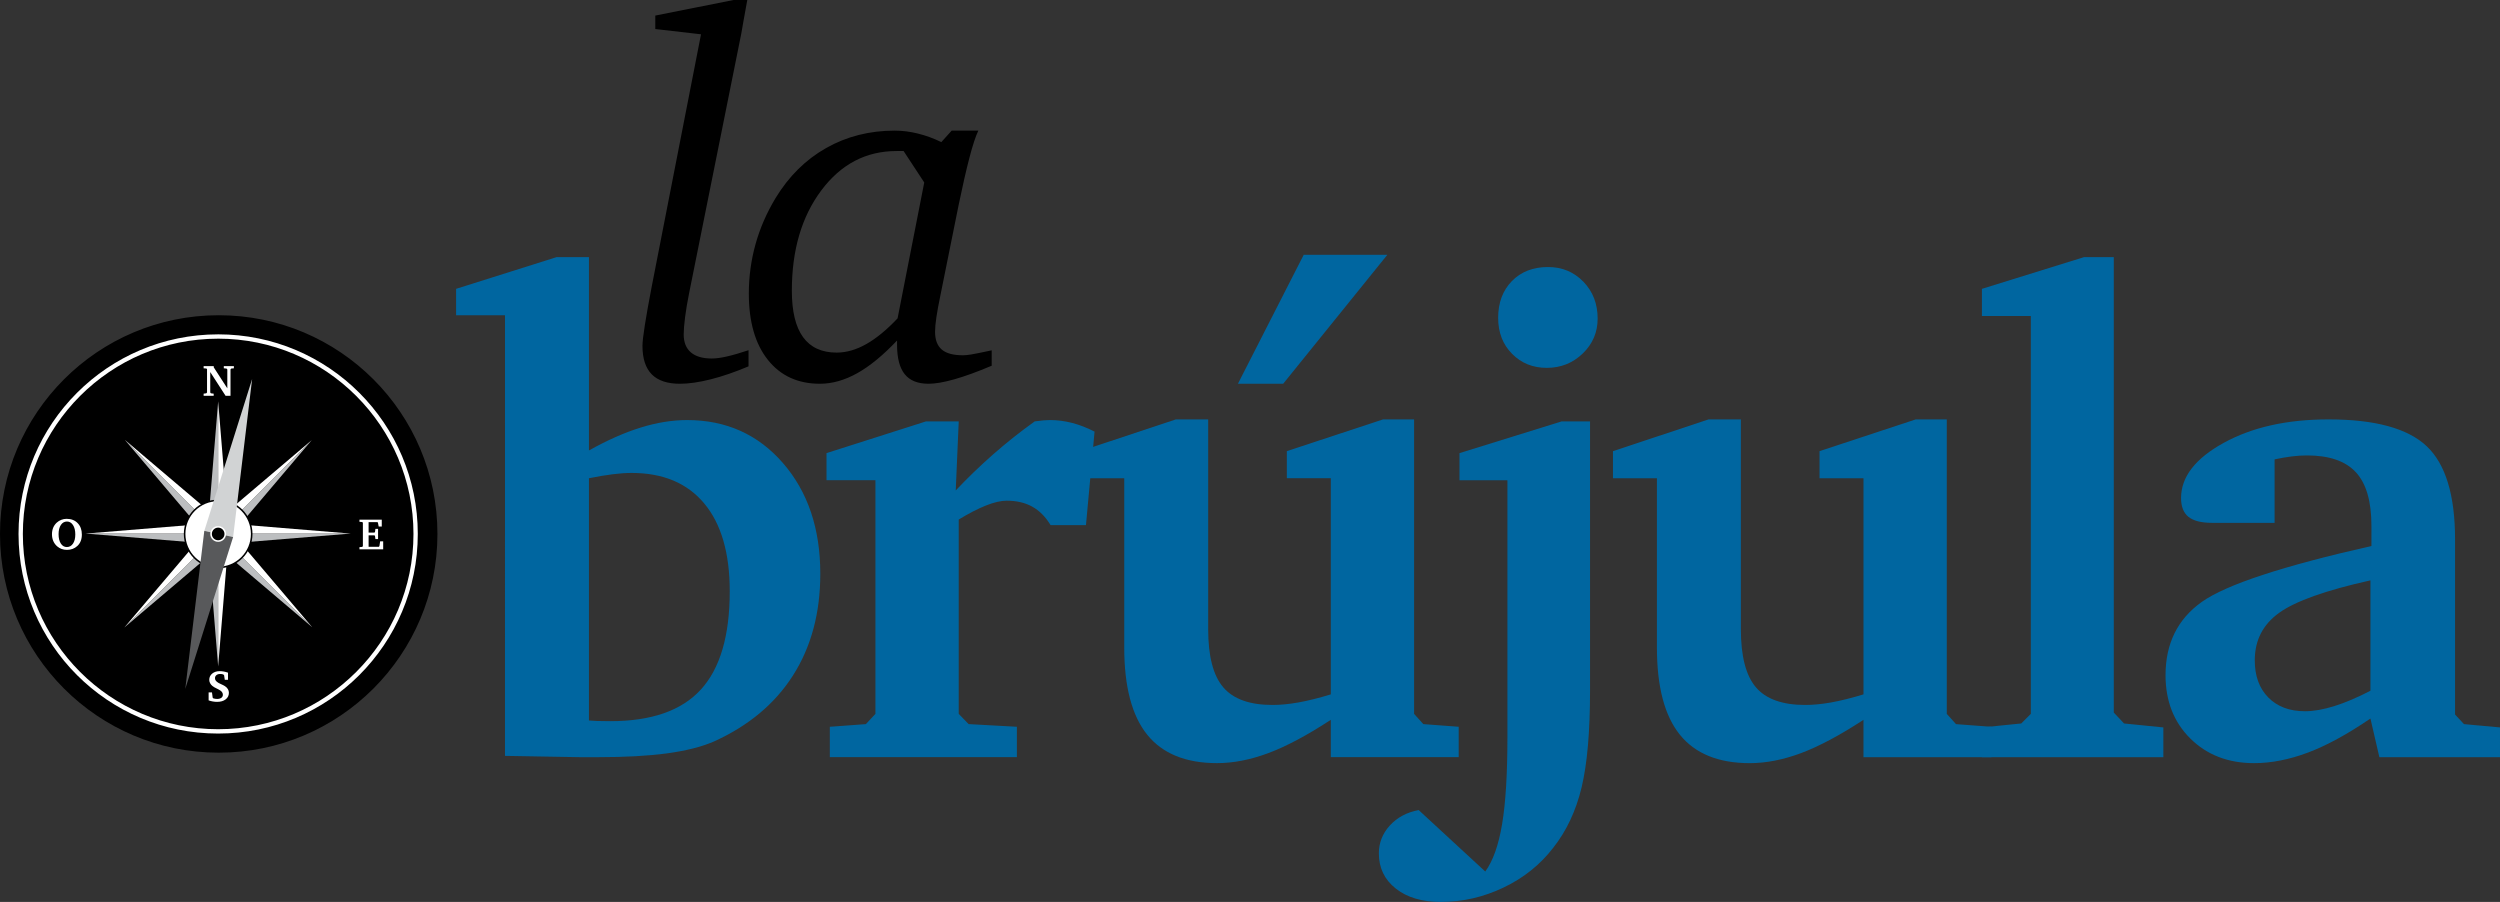 <svg xmlns="http://www.w3.org/2000/svg" width="532.345" height="192.053"><rect width="100%" height="100%" fill="#333333" stroke="none"/><path d="M125.41 153.42c.516.05 1.103.08 1.76.106.656.022 1.592.038 2.812.038 8.728 0 15.145-2.242 19.25-6.725 4.105-4.48 6.157-11.46 6.157-20.936 0-8.12-1.807-14.344-5.418-18.687-3.614-4.338-8.775-6.51-15.485-6.51-1.22 0-2.57.095-4.045.284-1.48.186-3.16.47-5.033.845v51.585zm-6.894-98.667h6.893V95.92c3.937-2.204 7.622-3.833 11.048-4.886 3.424-1.06 6.71-1.587 9.852-1.587 8.306 0 15.107 3.053 20.408 9.15 5.303 6.1 7.957 13.96 7.957 23.576 0 8.35-1.94 15.565-5.806 21.638-3.875 6.082-9.517 10.78-16.93 14.116-2.627 1.122-5.947 1.96-9.958 2.5-4.01.536-8.854.804-14.533.804h-3.94l-15.975-.278V67.136H97.118v-5.63l21.398-6.753zM176.7 161.23v-6.47l7.674-.567 2.04-2.183v-49.753h-10.418v-5.77l21.186-6.758h6.967l-.636 14.706c2.487-2.64 5.138-5.196 7.952-7.672 2.816-2.472 5.772-4.82 8.87-7.035.794-.11 1.442-.188 1.934-.224.49-.04.927-.06 1.3-.06 1.55 0 3.11.2 4.684.6 1.57.4 3.176 1.02 4.82 1.863l-1.832 19.918h-7.528c-1.08-1.786-2.385-3.097-3.906-3.94-1.526-.844-3.345-1.27-5.454-1.27-1.22 0-2.686.345-4.4 1.022-1.714.682-3.648 1.678-5.805 2.99v41.38l2.11 2.183 10.272.566v6.47h-39.83z" fill="#0066a0"/><path d="M277.61 54.26h17.805l-22.17 27.445h-9.64L277.61 54.26zm-27.236 35.048h6.895v44.686c0 5.727 1.066 9.844 3.203 12.35 2.138 2.516 5.64 3.768 10.524 3.768 1.638 0 3.457-.176 5.452-.527 1.992-.354 4.302-.924 6.932-1.726v-46.026h-9.363v-5.77l20.48-6.756h6.615v62.702l1.97 2.183 7.53.565v6.472H283.38v-7.95c-5.024 3.284-9.443 5.638-13.267 7.074-3.825 1.425-7.472 2.145-10.943 2.145-6.663 0-11.626-2.016-14.888-6.054-3.256-4.037-4.888-10.225-4.888-18.575v-36.036h-9.36v-5.77l20.338-6.756z" fill="#0066a0"/><path d="M319.014 67.7c0-3.236.974-5.85 2.92-7.842 1.948-1.995 4.516-2.996 7.706-2.996 3.004 0 5.515 1.05 7.533 3.134 2.016 2.087 3.025 4.705 3.025 7.847 0 2.908-1.054 5.386-3.165 7.422-2.112 2.043-4.67 3.066-7.672 3.066-2.957 0-5.417-.997-7.39-2.992-1.97-1.992-2.956-4.54-2.956-7.637m1.97 34.558H310.78v-5.772l21.748-6.755h6.053v57.356c0 8.725-.6 15.59-1.8 20.587-1.202 4.993-3.214 9.278-6.038 12.843-2.775 3.61-6.306 6.434-10.588 8.477-4.284 2.044-8.73 3.06-13.344 3.06-4 0-7.2-.947-9.598-2.85-2.404-1.9-3.602-4.398-3.602-7.495 0-2.25.784-4.23 2.352-5.946 1.567-1.71 3.61-2.8 6.123-3.274l14.185 13.09c1.643-2.25 2.84-5.628 3.588-10.127.754-4.51 1.127-10.63 1.127-18.37v-54.822zM363.798 89.308h6.898v44.686c0 5.727 1.065 9.844 3.2 12.35 2.136 2.516 5.643 3.768 10.522 3.768 1.643 0 3.464-.177 5.455-.526 1.992-.356 4.303-.926 6.932-1.726v-46.026h-9.36v-5.77l20.477-6.756h6.62v62.703l1.967 2.184 7.532.564v6.473h-27.237v-7.95c-5.02 3.284-9.444 5.64-13.266 7.075-3.826 1.425-7.474 2.145-10.944 2.145-6.663 0-11.625-2.017-14.886-6.055-3.26-4.036-4.887-10.224-4.887-18.574v-36.036h-9.36v-5.77l20.335-6.756z" fill="#0066a0"/><path d="M422.026 161.23v-6.333l8.376-.844 2.04-2.043V67.282h-10.416v-5.774l21.746-6.756h6.333v96.978l2.183 2.323 8.374.844v6.334h-38.636zM504.756 147.086V123.58c-9.475 2.114-15.947 4.41-19.42 6.898-3.474 2.49-5.21 5.865-5.21 10.136 0 3.327.963 5.967 2.887 7.913 1.925 1.95 4.526 2.924 7.81 2.924 1.83 0 3.908-.364 6.23-1.09 2.322-.726 4.89-1.817 7.703-3.274m0 5.915c-4.877 3.327-9.313 5.747-13.297 7.247-3.99 1.5-7.815 2.252-11.475 2.252-5.536 0-10.064-1.754-13.578-5.243-3.523-3.493-5.28-7.988-5.28-13.478 0-6.758 2.58-11.968 7.738-15.623 5.164-3.66 17.196-7.624 36.105-11.893v-4.295c0-5.21-1.102-9.013-3.31-11.404-2.2-2.39-5.676-3.587-10.413-3.587-1.033 0-2.11.07-3.238.208-1.125.14-2.347.35-3.658.634v13.513H471.05c-2.3 0-3.977-.426-5.034-1.27-1.054-.845-1.584-2.178-1.584-4.01 0-4.506 3.03-8.42 9.08-11.752 6.052-3.33 13.488-4.995 22.308-4.995 9.9 0 16.867 1.9 20.902 5.698 4.034 3.802 6.053 10.42 6.053 19.85v37.295l1.898 2.044 7.672.703v6.335h-25.688l-1.9-8.23z" fill="#0066a0"/><path d="M156.18 0h2.945c-.326 1.77-.6 3.301-.832 4.6-.23 1.3-.38 2.165-.454 2.596L146.76 62.32c-.39 1.927-.684 3.665-.88 5.22-.2 1.55-.296 2.775-.296 3.66 0 1.678.505 2.958 1.525 3.83 1.012.872 2.503 1.31 4.468 1.31.855 0 1.92-.14 3.183-.43 1.27-.286 2.813-.732 4.632-1.337v3.434c-2.89 1.22-5.586 2.145-8.082 2.774-2.497.626-4.67.936-6.53.936-2.674 0-4.675-.666-5.997-2.005-1.316-1.338-1.978-3.364-1.978-6.082 0-.786.168-2.26.508-4.422.34-2.162.83-4.906 1.47-8.226l10.49-53.68-9.737-1.12V3.317L156.18 0zM192.41 32.16h-1.5c-6.505 0-11.845 2.797-16.026 8.386-4.182 5.59-6.27 12.708-6.27 21.354 0 4.398.792 7.69 2.383 9.887 1.592 2.193 3.976 3.295 7.156 3.295 2.07 0 4.18-.606 6.323-1.82 2.144-1.217 4.36-3.04 6.65-5.47l5.68-28.934-4.395-6.698zm10.237-4.347h5.68c-.573 1.184-1.206 3.11-1.903 5.783-.696 2.67-1.454 5.998-2.278 9.977l-3.913 19.397c-.355 1.707-.634 3.207-.83 4.505-.196 1.296-.294 2.356-.294 3.17 0 1.707.472 2.967 1.42 3.78.947.818 2.455 1.227 4.53 1.227.428 0 1.007-.053 1.743-.172.73-.117 2.186-.415 4.368-.882v3.278c-3.072 1.298-5.727 2.266-7.958 2.894-2.233.635-4.064.946-5.492.946-2.29 0-3.98-.677-5.067-2.03-1.092-1.356-1.635-3.447-1.635-6.266v-.91c-2.973 3.142-5.8 5.465-8.48 6.962-2.686 1.498-5.337 2.244-7.944 2.244-4.69 0-8.384-1.693-11.086-5.09-2.702-3.398-4.053-8.1-4.053-14.11 0-3.61.478-7.113 1.425-10.514.945-3.398 2.367-6.668 4.262-9.816 2.826-4.646 6.42-8.204 10.785-10.673 4.364-2.465 9.232-3.7 14.597-3.7 1.607 0 3.255.208 4.935.625 1.683.415 3.342 1.023 4.988 1.822l2.2-2.447zM93.147 113.7c0 25.718-20.854 46.573-46.576 46.573C20.847 160.273 0 139.418 0 113.7c0-25.723 20.846-46.575 46.57-46.575 25.723 0 46.577 20.852 46.577 46.574"/><path d="M46.453 85.472v23.41l-1.853-.778 1.853-22.632z" fill="#bcbec0"/><path d="M46.453 85.472v23.41l1.85-.778-1.85-22.632z" fill="#fff"/><path d="M46.453 141.91v-23.416l-1.853.782 1.853 22.633z" fill="#bcbec0"/><path d="M46.453 141.91v-23.416l1.85.782-1.85 22.633z" fill="#fff"/><path d="M74.664 113.618h-23.41l.78 1.85 22.63-1.85z" fill="#bcbec0"/><path d="M74.664 113.618h-23.41l.78-1.854 22.63 1.854z" fill="#fff"/><path d="M18.246 113.618h23.41l-.78 1.85-22.63-1.85z" fill="#bcbec0"/><path d="M41.657 113.618l-.78-1.854-22.63 1.854" fill="#fff"/><path d="M26.587 93.668l16.557 16.552-1.864.76-14.693-17.312z" fill="#bcbec0"/><path d="M43.14 110.22l.764-1.86-17.317-14.692" fill="#fff"/><path d="M66.478 133.56l-16.55-16.554-.76 1.86 17.31 14.693z" fill="#bcbec0"/><path d="M49.925 117.006l1.86-.76L66.48 133.56" fill="#fff"/><path d="M66.374 93.727L49.817 110.28l1.867.76 14.69-17.313z" fill="#bcbec0"/><path d="M66.374 93.727l-16.557 16.558-.757-1.87 17.314-14.688z" fill="#fff"/><path d="M26.48 133.618l16.553-16.553.76 1.86-17.313 14.693z" fill="#bcbec0"/><path d="M43.036 117.066l-1.863-.76-14.69 17.312" fill="#fff"/><path d="M53.597 113.7c0 3.945-3.2 7.15-7.145 7.15-3.946 0-7.142-3.205-7.142-7.15 0-3.947 3.196-7.146 7.142-7.146s7.145 3.2 7.145 7.145" fill="#fff"/><path d="M53.597 113.7c0 3.945-3.2 7.15-7.145 7.15-3.946 0-7.142-3.205-7.142-7.15 0-3.947 3.196-7.146 7.142-7.146s7.145 3.2 7.145 7.145z" fill="none" stroke="#000" stroke-width=".336"/><path d="M53.69 80.703l-10.184 32.34 6.134 1.313" fill="#d1d3d4"/><path d="M39.452 146.694l10.188-32.338-6.138-1.31" fill="#58595b"/><path d="M43.36 84.28v-.453l.555-.077.17-.17v-4.976l-.135-.132-.59-.045v-.462h2.152v.25l2.892 4.475v-4.03l-.172-.18-.576-.053v-.462H49.8v.462l-.558.053-.158.18v5.62h-1.052l-3.262-5.055v4.354l.148.17.583.077v.452h-2.14zM17.43 113.818c0 .516-.08.98-.24 1.387-.162.41-.404.77-.732 1.064-.292.268-.623.477-.99.612-.37.136-.77.21-1.21.21-.406 0-.782-.064-1.122-.188-.35-.125-.664-.31-.952-.555-.363-.31-.64-.688-.834-1.13-.19-.44-.283-.928-.283-1.457 0-.5.086-.957.252-1.376.17-.413.42-.774.753-1.085.286-.265.612-.467.977-.608.363-.145.748-.214 1.142-.214.97 0 1.76.306 2.346.918.598.614.893 1.42.893 2.42m-3.192 2.672c.545 0 .978-.247 1.307-.73.33-.485.49-1.136.49-1.953 0-.833-.16-1.502-.49-2-.33-.505-.76-.753-1.284-.753-.538 0-.968.248-1.296.732-.328.488-.49 1.14-.49 1.952 0 .838.156 1.51.48 2.006.32.494.75.746 1.284.746M44.423 149.14v-1.705h.713l.152 1.13.124.138c.138.044.277.076.416.097.133.022.27.033.415.033.37 0 .663-.086.885-.24.223-.168.33-.38.33-.652 0-.236-.076-.446-.23-.634-.157-.183-.415-.366-.78-.547-.06-.034-.147-.077-.264-.13-.43-.2-.754-.39-.968-.572-.21-.175-.377-.376-.487-.6-.114-.22-.17-.45-.17-.684 0-.543.204-.99.618-1.338.415-.344.947-.523 1.603-.523.288 0 .576.027.87.082.297.053.598.135.9.242v1.525h-.682l-.152-.983-.13-.135c-.09-.042-.193-.08-.306-.102-.113-.022-.244-.028-.386-.028-.338 0-.61.082-.813.247-.2.168-.304.384-.304.652 0 .195.058.37.174.526.115.16.314.323.594.49.07.044.258.134.564.27.31.14.573.272.786.407.268.172.48.387.628.63.145.246.218.506.218.784 0 .576-.228 1.045-.687 1.4-.457.353-1.058.532-1.81.532-.306 0-.616-.022-.927-.08-.31-.055-.605-.13-.893-.233M76.543 116.97v-.464l.57-.048.157-.15v-5.017l-.157-.13-.57-.047v-.46h4.75v1.472h-.654l-.162-.822-.1-.125h-1.89v2.238h1.235l.126-.137.096-.67h.56v2.182h-.56l-.097-.68-.127-.126H78.49v2.445h2.193l.11-.15.152-1.004h.65v1.693h-5.052z" fill="#fff"/><path d="M47.97 113.7c0 .832-.68 1.512-1.518 1.512-.837 0-1.51-.68-1.51-1.513 0-.833.673-1.516 1.51-1.516.84 0 1.517.683 1.517 1.515"/><path d="M47.97 113.7c0 .832-.68 1.512-1.518 1.512-.837 0-1.51-.68-1.51-1.513 0-.833.673-1.516 1.51-1.516.84 0 1.517.683 1.517 1.515z" fill="none" stroke="#fff" stroke-width=".336"/><path d="M46.453 71.196c-23.473 0-42.508 19.03-42.508 42.503 0 23.472 19.035 42.504 42.508 42.504 23.477 0 42.51-19.032 42.51-42.505 0-23.473-19.033-42.504-42.51-42.504m0 .92c22.932 0 41.59 18.655 41.59 41.583 0 22.93-18.658 41.582-41.59 41.582-22.932 0-41.586-18.653-41.586-41.583S23.52 72.116 46.453 72.116" fill="#fff"/></svg>